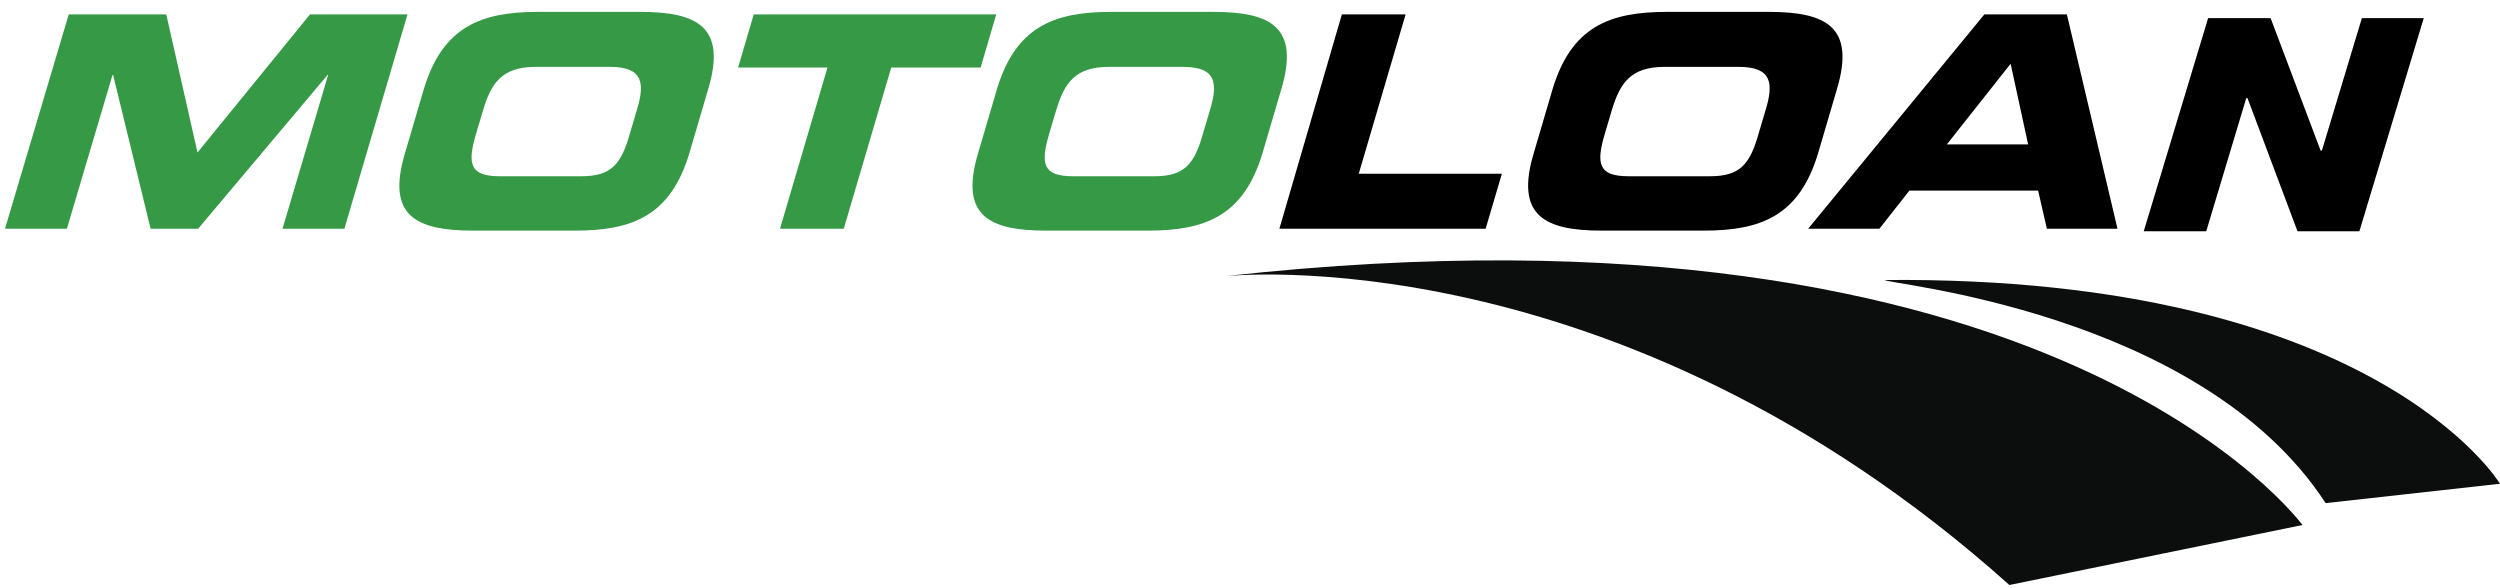<svg width="400" height="94" viewBox="0 0 400 94" fill="none" xmlns="http://www.w3.org/2000/svg">
<g clip-path="url(#clip0)">
<path d="M372.1 80.5L400 77.4C400 77.4 380 44.1 301.6 44.8C301 45.4 352 49.6 372.1 80.5Z" fill="#0C0D0D"/>
<path d="M195.9 44.2C195.9 44.2 258.5 37.2 321.5 93.6L368.4 84C368.4 84.1 329 29.4 195.9 44.2Z" fill="#0C0D0D"/>
<path d="M377.5 37H367.6L359.6 15.7H359.4L353 37H343L353.3 2.9H363.3L371.3 24.1H371.5L377.9 2.9H387.8L377.5 37Z" fill="black"/>
<path d="M317.5 2.3H330.7L338.8 36.6H327.5L326.1 30.5H305.5L300.7 36.6H289.3L317.5 2.3ZM311.5 23.1H324.5L321.7 10.2L311.5 23.1Z" fill="black"/>
<path d="M248.4 14.3C251.4 4.3 257.5 1.9 266.7 1.9H283C292.2 1.9 296.9 4.3 293.9 14.3L290.9 24.5C287.9 34.5 281.8 36.9 272.6 36.9H256.3C247.1 36.9 242.4 34.5 245.4 24.5L248.4 14.3ZM256.8 21.3C255.3 26.3 255.8 28.2 260.6 28.2H273.6C278.4 28.2 280 26.3 281.4 21.3L282.5 17.6C283.8 13.3 283.5 10.7 278.2 10.7H266.3C260.9 10.7 259.2 13.3 257.9 17.6L256.8 21.3Z" fill="black"/>
<path d="M214.7 2.3H224.9L217.4 27.8H240.3L237.7 36.6H204.7L214.7 2.3Z" fill="black"/>
<path d="M159.5 14.3C162.5 4.3 168.6 1.9 177.8 1.9H194.1C203.3 1.9 208 4.3 205 14.3L202 24.5C199 34.5 192.9 36.9 183.7 36.9H167.4C158.2 36.9 153.5 34.5 156.5 24.5L159.5 14.3ZM167.9 21.3C166.4 26.3 166.9 28.2 171.7 28.2H184.7C189.5 28.2 191.1 26.3 192.5 21.3L193.6 17.6C194.9 13.3 194.6 10.7 189.3 10.7H177.4C172 10.7 170.3 13.3 169 17.6L167.9 21.3Z" fill="#369946"/>
<path d="M120.6 2.3H159.4L156.9 10.8H142.6L135 36.6H124.8L132.4 10.8H118.1L120.6 2.3Z" fill="#369946"/>
<path d="M67.8 14.3C70.8 4.3 76.9 1.9 86.1 1.9H102.4C111.6 1.9 116.3 4.3 113.3 14.3L110.3 24.5C107.3 34.5 101.2 36.9 92 36.9H75.7C66.5 36.9 61.8 34.5 64.8 24.5L67.8 14.3ZM76.2 21.3C74.7 26.3 75.2 28.2 80 28.2H93C97.8 28.2 99.4 26.3 100.8 21.3L101.9 17.6C103.2 13.3 102.9 10.7 97.6 10.7H85.7C80.3 10.7 78.6 13.3 77.3 17.6L76.2 21.3Z" fill="#369946"/>
<path d="M11 2.3H26.6L31.6 24.4L49.6 2.3H65.2L55.1 36.6H45.2L52.5 12H52.4L31.7 36.6H24.1L18.1 12H18L10.7 36.6H0.8L11 2.3Z" fill="#369946"/>
</g>
<defs>
<clipPath id="clip0">
<path d="M0 0H400V93.9H0V0Z" fill="white"/>
</clipPath>
</defs>
</svg>
